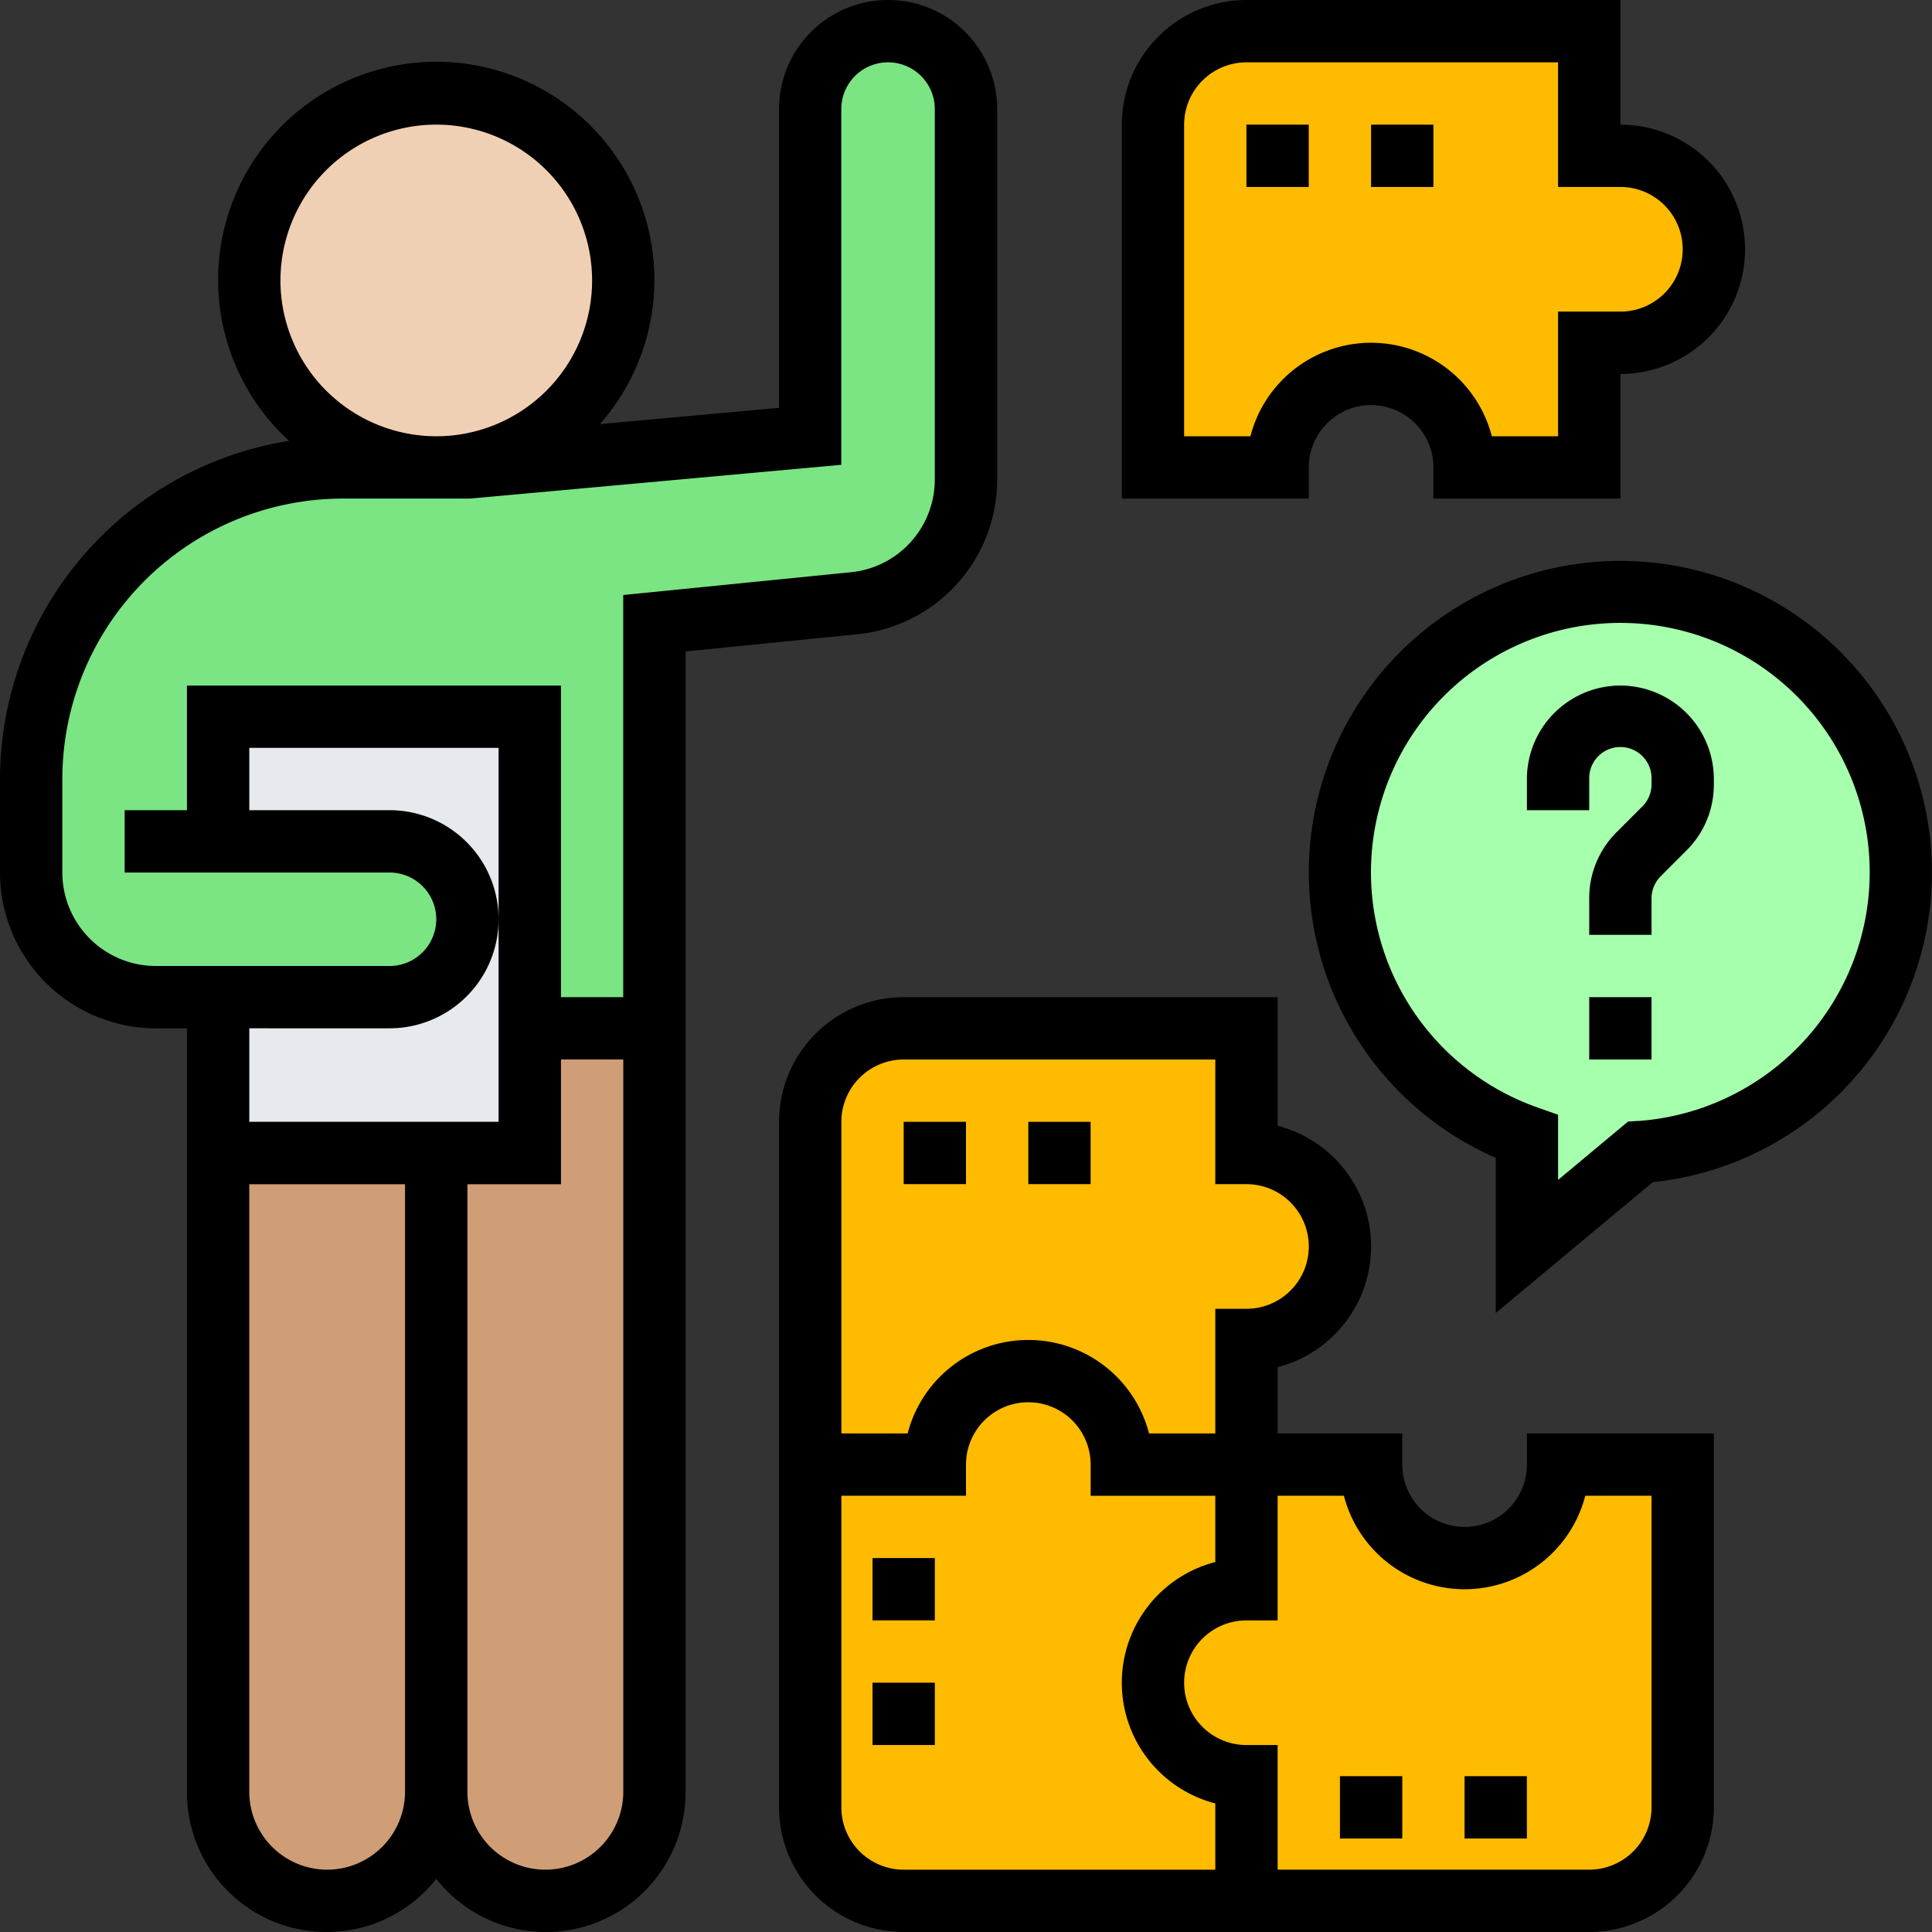 <svg xmlns="http://www.w3.org/2000/svg" width="83" height="83" viewBox="0 0 83 83">
  <rect x="0" y="0" width="83" height="83" fill="#333333" stroke="none"/>
  <g id="problema" transform="translate(-1 -1)">
    <g id="Grupo_86212" data-name="Grupo 86212" transform="translate(35.806 2.339)">
      <path id="Trazado_148653" data-name="Trazado 148653" d="M38,20.742V6.016A4.011,4.011,0,0,1,42.016,2H56.742V7.355h1.339a4.016,4.016,0,0,1,0,8.032H56.742v5.355H51.387a4.016,4.016,0,0,0-8.032,0Z" transform="translate(-23.274 -2)" fill="#fb0"/>
      <path id="Trazado_148654" data-name="Trazado 148654" d="M56.742,66.742H42.016V61.387a4.016,4.016,0,0,1,0-8.032V48h5.355A4.016,4.016,0,1,0,55.4,48h5.355V62.726A4.011,4.011,0,0,1,56.742,66.742Z" transform="translate(-23.274 13.581)" fill="#fb0"/>
      <path id="Trazado_148655" data-name="Trazado 148655" d="M27,49.016h5.355a4.016,4.016,0,0,1,8.032,0h5.355v5.355a4.016,4.016,0,0,0,0,8.032v5.355H31.016A4.011,4.011,0,0,1,27,63.742Z" transform="translate(-27 12.565)" fill="#fb0"/>
      <path id="Trazado_148656" data-name="Trazado 148656" d="M27,51.4V38.016A4.011,4.011,0,0,1,31.016,34H45.742v5.355a4.016,4.016,0,0,1,0,8.032v5.355H40.387a4.016,4.016,0,0,0-8.032,0H27Z" transform="translate(-27 8.839)" fill="#fb0"/>
    </g>
    <path id="Trazado_148657" data-name="Trazado 148657" d="M68.1,32.048A12.048,12.048,0,0,1,56.905,44.057l-4.873,4.056V43.4A12.045,12.045,0,1,1,68.1,32.048Z" transform="translate(14.565 6.435)" fill="#a6ffac"/>
    <path id="Trazado_148658" data-name="Trazado 148658" d="M24.371,34V66.8a4.691,4.691,0,0,1-4.685,4.685A4.708,4.708,0,0,1,15,66.8V39.355h4.016V34Z" transform="translate(4.742 11.177)" fill="#cf9e76"/>
    <path id="Trazado_148659" data-name="Trazado 148659" d="M17.371,38V65.444a4.691,4.691,0,0,1-4.685,4.685A4.708,4.708,0,0,1,8,65.444V38Z" transform="translate(2.371 12.532)" fill="#cf9e76"/>
    <path id="Trazado_148660" data-name="Trazado 148660" d="M21.387,24V42.742H8V36.048h7.363a3.347,3.347,0,1,0,0-6.694H8V24Z" transform="translate(2.371 7.79)" fill="#e6e9ed"/>
    <path id="Trazado_148661" data-name="Trazado 148661" d="M10.032,36.806H17.4a3.347,3.347,0,1,1,0,6.694H7.355A5.353,5.353,0,0,1,2,38.145V34.129A13.392,13.392,0,0,1,15.387,20.742h5.355L35.468,19.4V5.347a3.347,3.347,0,1,1,6.694,0v15.9a5.348,5.348,0,0,1-4.819,5.328l-8.568.857v17.4H23.419V31.452H10.032Z" transform="translate(0.339 0.339)" fill="#7ae582"/>
    <circle id="Elipse_4357" data-name="Elipse 4357" cx="8.032" cy="8.032" r="8.032" transform="translate(11.71 5.016)" fill="#f0d0b4"/>
    <path id="Trazado_148662" data-name="Trazado 148662" d="M58.129,53.081a2.677,2.677,0,1,1-5.355,0V51.742H47.419V48.895a5.355,5.355,0,0,0,0-10.37V33H31.355A5.36,5.36,0,0,0,26,38.355V67.806a5.36,5.36,0,0,0,5.355,5.355H60.806a5.36,5.36,0,0,0,5.355-5.355V51.742H58.129ZM28.677,38.355a2.68,2.68,0,0,1,2.677-2.677H44.742v5.355h1.339a2.677,2.677,0,0,1,0,5.355H44.742v5.355H41.895a5.355,5.355,0,0,0-10.37,0H28.677Zm2.677,32.129a2.68,2.68,0,0,1-2.677-2.677V54.419h5.355V53.081a2.677,2.677,0,0,1,5.355,0v1.339h5.355v2.847a5.355,5.355,0,0,0,0,10.37v2.847ZM60.636,54.419h2.847V67.806a2.68,2.68,0,0,1-2.677,2.677H47.419V65.129H46.081a2.677,2.677,0,0,1,0-5.355h1.339V54.419h2.847a5.355,5.355,0,0,0,10.37,0Z" transform="translate(8.468 10.839)"/>
    <path id="Trazado_148663" data-name="Trazado 148663" d="M45.032,21.081a2.677,2.677,0,1,1,5.355,0v1.339h8.032V17.065a5.355,5.355,0,0,0,0-10.71V1H42.355A5.36,5.36,0,0,0,37,6.355V22.419h8.032Zm-2.507-1.339H39.677V6.355a2.68,2.68,0,0,1,2.677-2.677H55.742V9.032h2.677a2.677,2.677,0,1,1,0,5.355H55.742v5.355H52.895a5.355,5.355,0,0,0-10.37,0Z" transform="translate(12.194 0)"/>
    <path id="Trazado_148664" data-name="Trazado 148664" d="M54.016,23A4.021,4.021,0,0,0,50,27.016v1.339h2.677V27.016a1.339,1.339,0,1,1,2.677,0v.23a1.343,1.343,0,0,1-.392.946L53.854,29.3a3.986,3.986,0,0,0-1.177,2.839V33.71h2.677V32.141a1.343,1.343,0,0,1,.392-.946l1.108-1.108a3.986,3.986,0,0,0,1.177-2.839v-.23A4.021,4.021,0,0,0,54.016,23Z" transform="translate(16.597 7.452)"/>
    <path id="Trazado_148665" data-name="Trazado 148665" d="M52,33h2.677v2.677H52Z" transform="translate(17.274 10.839)"/>
    <path id="Trazado_148666" data-name="Trazado 148666" d="M56.387,19a13.38,13.38,0,0,0-5.355,25.644V51.31l6.744-5.62A13.381,13.381,0,0,0,56.387,19Zm.76,24.058-.431.029L53.71,45.593v-2.8l-.892-.315a10.713,10.713,0,1,1,4.329.584Z" transform="translate(14.226 6.097)"/>
    <path id="Trazado_148667" data-name="Trazado 148667" d="M44,58h2.677v2.677H44Z" transform="translate(14.565 19.306)"/>
    <path id="Trazado_148668" data-name="Trazado 148668" d="M48,58h2.677v2.677H48Z" transform="translate(15.919 19.306)"/>
    <path id="Trazado_148669" data-name="Trazado 148669" d="M29,51h2.677v2.677H29Z" transform="translate(9.484 16.935)"/>
    <path id="Trazado_148670" data-name="Trazado 148670" d="M29,55h2.677v2.677H29Z" transform="translate(9.484 18.29)"/>
    <path id="Trazado_148671" data-name="Trazado 148671" d="M41,5h2.677V7.677H41Z" transform="translate(13.548 1.355)"/>
    <path id="Trazado_148672" data-name="Trazado 148672" d="M45,5h2.677V7.677H45Z" transform="translate(14.903 1.355)"/>
    <path id="Trazado_148673" data-name="Trazado 148673" d="M30,37h2.677v2.677H30Z" transform="translate(9.823 12.194)"/>
    <path id="Trazado_148674" data-name="Trazado 148674" d="M34,37h2.677v2.677H34Z" transform="translate(11.177 12.194)"/>
    <path id="Trazado_148675" data-name="Trazado 148675" d="M43.839,21.589V5.685a4.685,4.685,0,1,0-9.371,0V18.52l-7.695.7a9.371,9.371,0,1,0-13.356.719A14.736,14.736,0,0,0,1,34.468v4.016a6.7,6.7,0,0,0,6.694,6.694H9.032v32.8a6,6,0,0,0,10.71,3.74,6,6,0,0,0,10.71-3.74V28.986l7.36-.736a6.674,6.674,0,0,0,6.027-6.66Zm-30.79-8.541a6.694,6.694,0,1,1,6.694,6.694A6.7,6.7,0,0,1,13.048,13.048Zm4.685,32.129a4.685,4.685,0,1,0,0-9.371H11.71V33.129h10.71V49.194H11.71V45.177ZM15.056,81.323a3.35,3.35,0,0,1-3.347-3.347v-26.1H18.4v26.1A3.35,3.35,0,0,1,15.056,81.323Zm9.371,0a3.35,3.35,0,0,1-3.347-3.347v-26.1H25.1V46.516h2.677v31.46A3.35,3.35,0,0,1,24.427,81.323Zm3.347-54.76V43.839H25.1V30.452H9.032v5.355H6.355v2.677H17.734a2.008,2.008,0,1,1,0,4.016H7.694a4.021,4.021,0,0,1-4.016-4.016V34.468A12.061,12.061,0,0,1,15.726,22.419l3.941,0c.025,0,.05,0,.075,0s.051,0,.078,0H21.2l15.943-1.45V5.685a2.008,2.008,0,1,1,4.016,0v15.9a4,4,0,0,1-3.616,4Z" transform="translate(0)"/>
  </g>
</svg>
